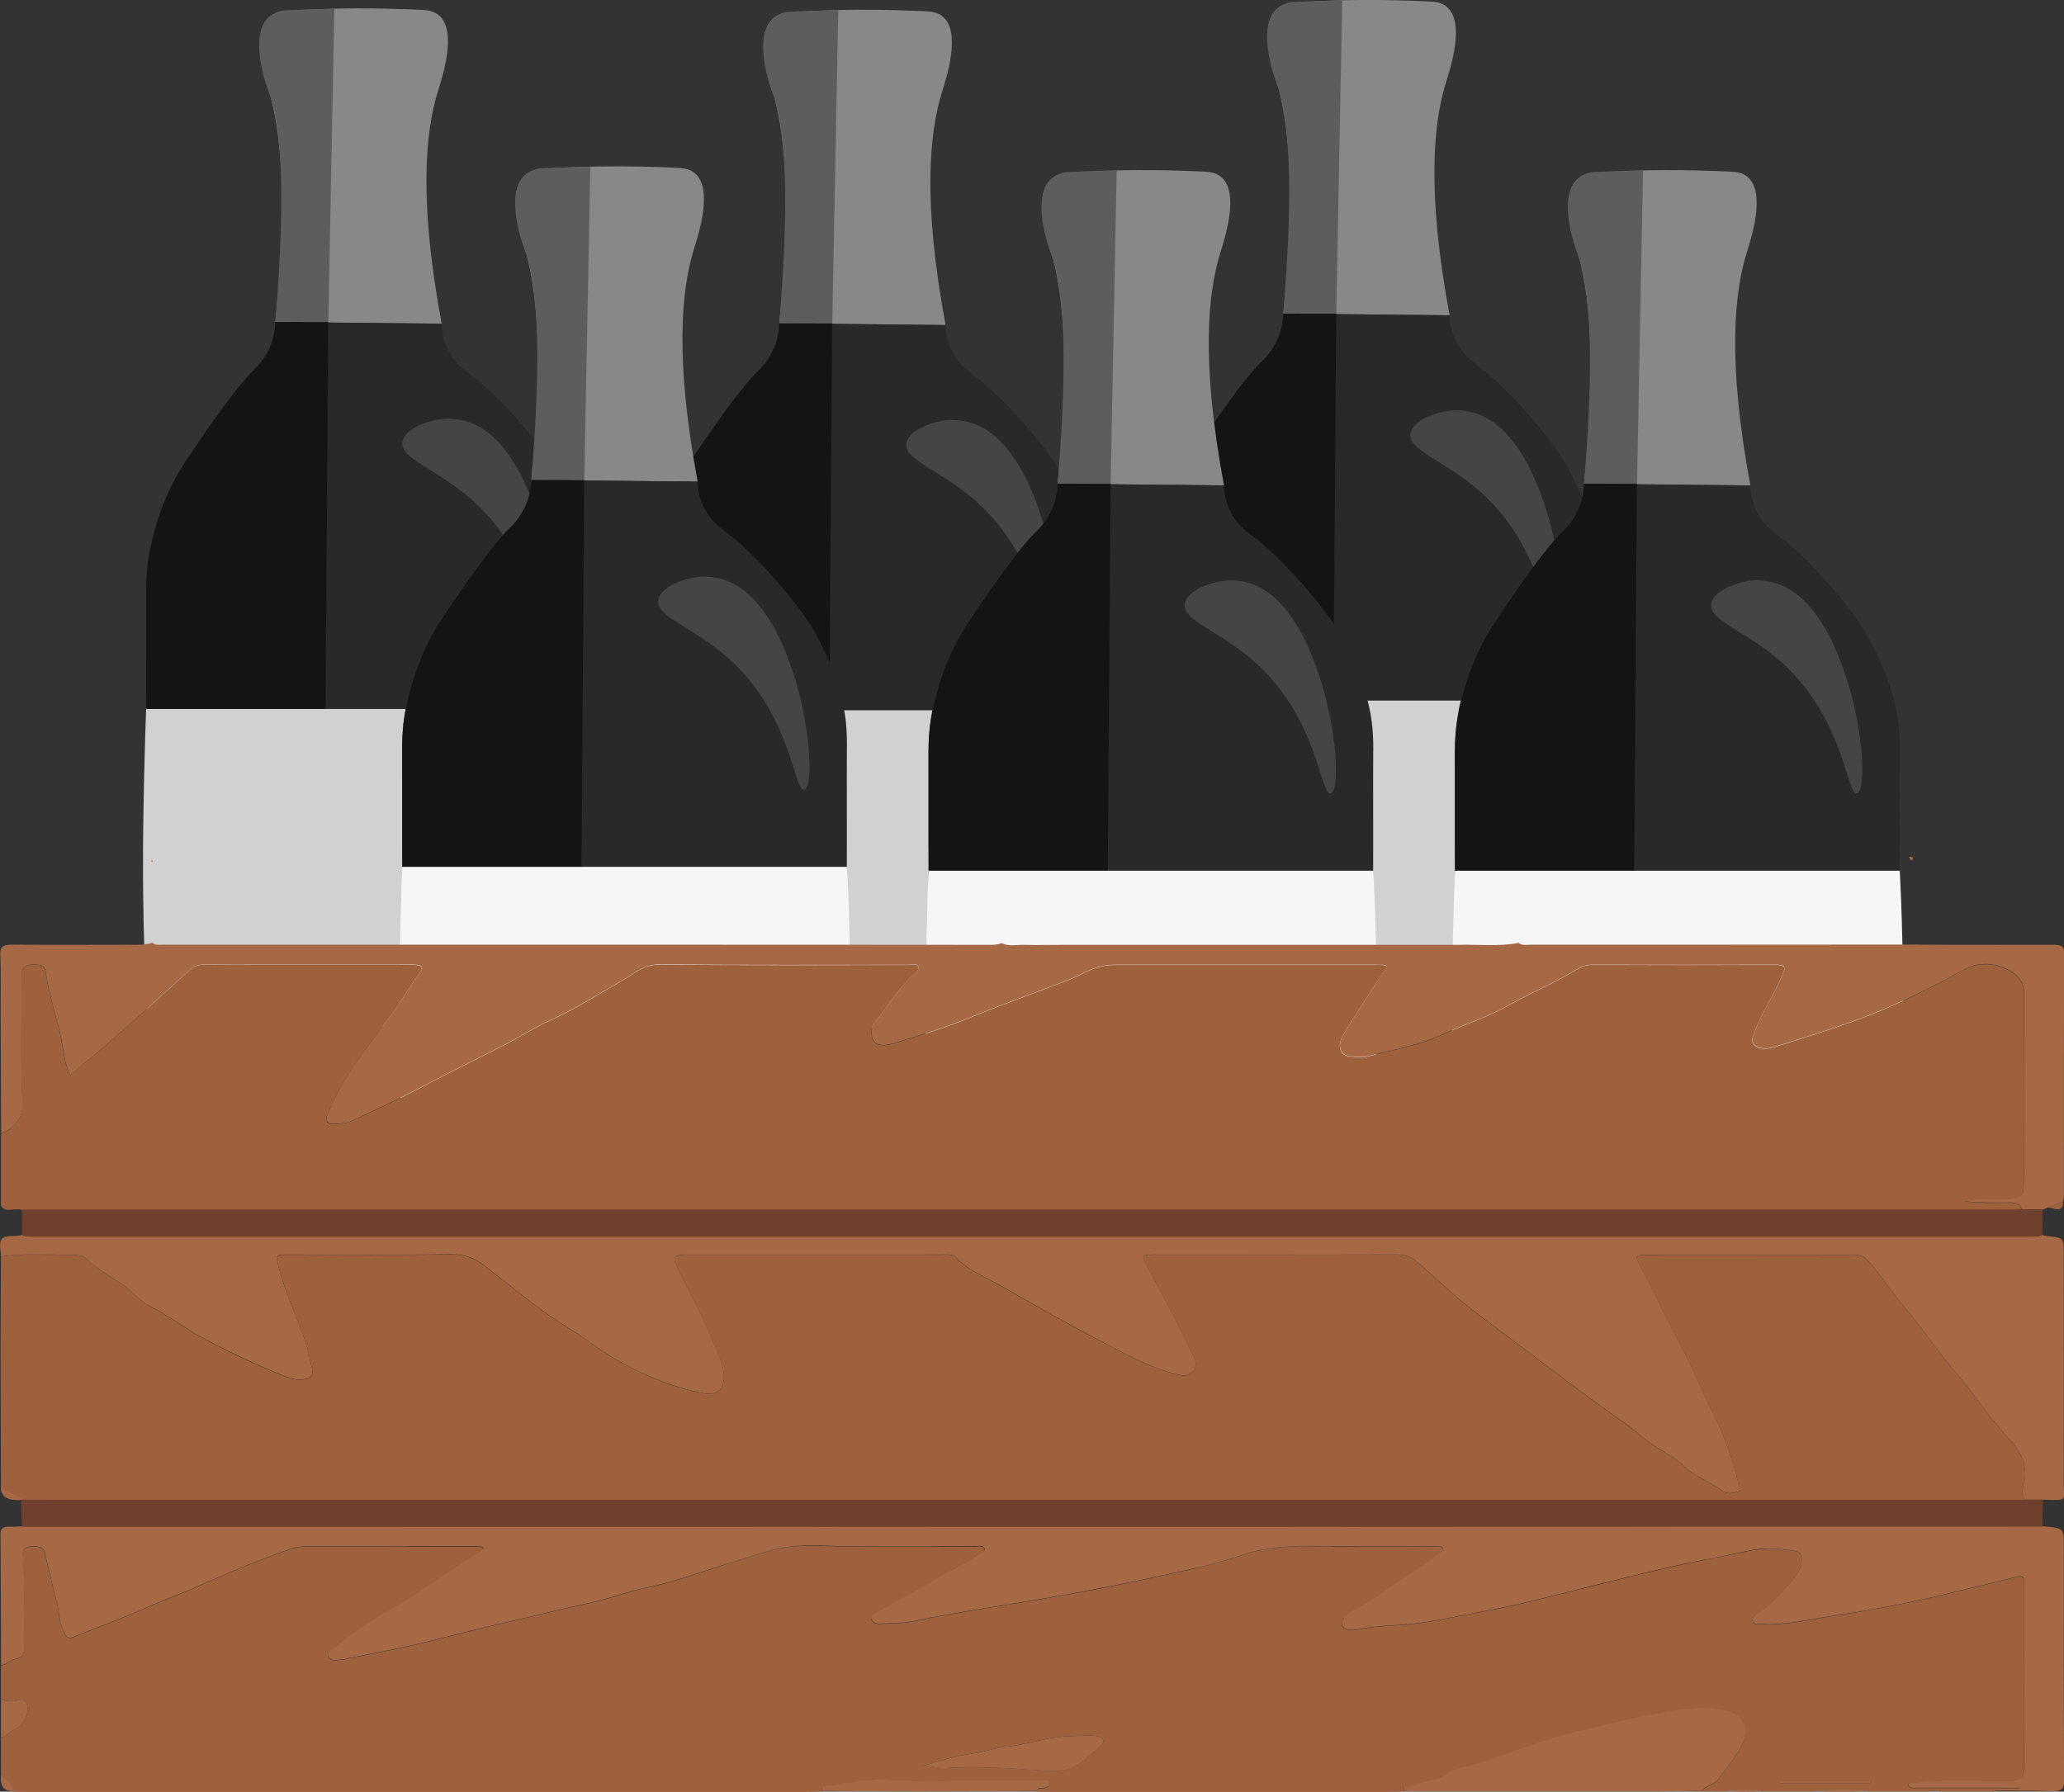 <?xml version="1.0" encoding="UTF-8"?>
<svg id="Layer_1" xmlns="http://www.w3.org/2000/svg" viewBox="0 0 284.78 247.25">
  <rect x="0" y="0" width="284.78" height="247.25" fill="#333333" stroke="none"/>
  <defs>
    <style>
      .cls-1 {
        fill: #9f613d;
      }

      .cls-2 {
        fill: #292929;
      }

      .cls-3 {
        fill: #713f2e;
      }

      .cls-4 {
        fill: #f6f6f6;
      }

      .cls-5 {
        fill: #454545;
      }

      .cls-6 {
        fill: #5d5d5d;
      }

      .cls-7 {
        fill: #141414;
      }

      .cls-8 {
        fill: #d1d1d1;
      }

      .cls-9 {
        fill: #888;
      }

      .cls-10 {
        fill: #a76945;
      }
    </style>
  </defs>
  <g>
    <path class="cls-9" d="M37.99,44.43c1.83-17.76.62-26.96-.94-32.12-.53-1.74-2.48-7.62.03-9.89.67-.61,1.4-.82,2.79-.92,6.07-.45,12.16-.42,18.24-.14,1.08.05,1.8.2,2.45.75,2.61,2.21.4,8.72-.15,10.52-1.69,5.5-2.67,14.9.53,32.04-7.65-.08-15.3-.16-22.94-.24Z"/>
    <path class="cls-2" d="M20.33,78.21c.74-7.27,3.94-12.5,5.11-14.28,0-.01.01-.02.04-.06.62-.94,6.5-9.89,9.55-12.83,0,0,.01-.01.02-.02,0,0,0,0,0,0,.46-.42,1.54-1.52,2.25-3.27.51-1.26.66-2.45.69-3.31,7.65.08,15.3.16,22.94.24.03.71.14,1.85.65,3.07.93,2.24,2.6,3.39,3.13,3.78,3.52,2.56,8.82,8.36,11.69,12.75,0,0,4.35,6.67,5.01,13.78.1,1.06.12,2.11.12,2.11.02.75,0,1.3,0,1.35-.09,3.35.43,59.1-1.7,107.85-.04.8-.15,2.74-1.37,4.19,0,0-.66.78-1.67,1.25-5.59,2.6-42.27,3.62-52.36.23-.7-.24-2.03-.75-2.98-2.11-1.13-1.63-1.1-3.62-1.09-4.25.39-35.8-.26-71.6-.18-107.4,0-.37,0-1.53.16-3.08Z"/>
    <path class="cls-6" d="M37.99,44.43c1.64-19.63.56-27.99-.94-31.82,0,0-2.59-6.61-.44-9.68.31-.44.73-.76.73-.76.42-.32.86-.51,1.26-.62.39-.11.71-.13.87-.14.57-.03,3.14-.12,6.66-.2-.28,14.41-.55,28.83-.83,43.24-2.43,0-4.87,0-7.3-.01Z"/>
    <path class="cls-7" d="M20.33,78.21s.76-7.66,5.11-14.28c0-.01.01-.02.04-.06.62-.94,6.5-9.89,9.55-12.83,0,0,.01-.01.02-.02,0,0,0,0,0,0,.46-.42,1.54-1.52,2.25-3.27.51-1.26.66-2.45.69-3.31,2.43,0,4.87,0,7.3.01-.37,50.9-.74,101.8-1.1,152.71-.7,0-14.74-.18-19.77-2.1-1.95-.75-2.79-1.85-2.98-2.11-1.13-1.63-1.1-3.62-1.09-4.25.39-35.8-.24-71.6-.18-107.4,0-.37,0-1.53.16-3.08Z"/>
    <path class="cls-8" d="M81.54,97.84H20.16c-.08,2.17-.19,5.48-.28,9.52-.13,6.2-.28,14.07.05,24.06.08,2.45.22,5.98.49,10.26,20.25,0,40.51,0,60.76,0,.06-1.08.15-2.88.25-5.11.33-7.21.79-18.02.4-31.5-.05-1.65-.13-4.15-.29-7.23Z"/>
    <path class="cls-5" d="M61.43,57.79c.32-.02,1.81-.1,3.5.54,5.44,2.04,8.15,9.69,9.03,12.28,2.66,7.79,2.96,16.29,1.68,16.57-1.43.32-1.73-10.34-10.41-18.1-4.88-4.36-10.13-5.76-9.71-8.12.31-1.72,3.48-3.02,5.9-3.18Z"/>
    <path class="cls-5" d="M77.66,183.24c.09,3.52.11,5.32-1.02,6.96-.93,1.35-2.47,2.38-6.31,3.21-7.64,1.67-15.58.66-15.61-.43-.03-1.34,11.73.46,17.43-6.74,3.59-4.53,3.12-10.56,4.17-10.48,1.13.09,1.32,7,1.34,7.47Z"/>
  </g>
  <g>
    <path class="cls-9" d="M107.52,44.62c1.83-17.76.62-26.96-.94-32.12-.53-1.74-2.48-7.62.03-9.89.67-.61,1.4-.82,2.79-.92,6.07-.45,12.16-.42,18.24-.14,1.08.05,1.8.2,2.45.75,2.61,2.21.4,8.72-.15,10.52-1.69,5.5-2.67,14.9.53,32.04-7.65-.08-15.3-.16-22.94-.24Z"/>
    <path class="cls-2" d="M89.86,78.39c.74-7.27,3.94-12.5,5.11-14.28,0-.01.01-.02.04-.06.62-.94,6.5-9.89,9.55-12.83,0,0,.01-.01.02-.02,0,0,0,0,0,0,.46-.42,1.54-1.52,2.25-3.27.51-1.26.66-2.45.69-3.31,7.65.08,15.3.16,22.94.24.03.71.14,1.85.65,3.07.93,2.24,2.6,3.39,3.13,3.78,3.52,2.56,8.82,8.36,11.69,12.75,0,0,4.35,6.67,5.01,13.78.1,1.06.12,2.11.12,2.11.02.75,0,1.3,0,1.35-.09,3.35.43,59.1-1.7,107.85-.04.8-.15,2.74-1.37,4.19,0,0-.66.78-1.67,1.25-5.59,2.6-42.27,3.62-52.36.23-.7-.24-2.03-.75-2.98-2.11-1.13-1.63-1.1-3.62-1.09-4.25.39-35.8-.26-71.6-.18-107.4,0-.37,0-1.53.16-3.08Z"/>
    <path class="cls-6" d="M107.52,44.62c1.64-19.63.56-27.99-.94-31.82,0,0-2.59-6.61-.44-9.68.31-.44.73-.76.73-.76.42-.32.86-.51,1.26-.62.39-.11.71-.13.87-.14.57-.03,3.14-.12,6.66-.2-.28,14.41-.55,28.83-.83,43.24-2.43,0-4.87,0-7.3-.01Z"/>
    <path class="cls-7" d="M89.86,78.39s.76-7.66,5.11-14.28c0-.01.01-.02.04-.06.62-.94,6.5-9.89,9.55-12.83,0,0,.01-.01.02-.02,0,0,0,0,0,0,.46-.42,1.54-1.52,2.25-3.27.51-1.26.66-2.45.69-3.31,2.43,0,4.87,0,7.3.01l-1.1,152.71c-.7,0-14.74-.18-19.77-2.1-1.95-.75-2.79-1.85-2.98-2.11-1.13-1.63-1.1-3.62-1.09-4.25.39-35.8-.24-71.6-.18-107.4,0-.37,0-1.53.16-3.08Z"/>
    <path class="cls-8" d="M151.07,98.02h-61.37c-.08,2.17-.19,5.48-.28,9.52-.13,6.2-.28,14.07.05,24.06.08,2.45.22,5.98.49,10.26,20.25,0,40.51,0,60.76,0,.06-1.08.15-2.88.25-5.11.33-7.21.79-18.02.4-31.5-.05-1.65-.13-4.15-.29-7.23Z"/>
    <path class="cls-5" d="M130.97,57.97c.32-.02,1.81-.1,3.5.54,5.44,2.04,8.15,9.69,9.03,12.28,2.66,7.79,2.96,16.29,1.68,16.57-1.43.32-1.73-10.34-10.41-18.1-4.88-4.36-10.13-5.76-9.71-8.12.31-1.72,3.48-3.02,5.9-3.18Z"/>
    <path class="cls-5" d="M147.2,183.43c.09,3.52.11,5.32-1.02,6.96-.93,1.35-2.47,2.38-6.31,3.21-7.64,1.67-15.58.66-15.61-.43-.03-1.34,11.73.46,17.43-6.74,3.59-4.53,3.12-10.56,4.17-10.48,1.13.09,1.32,7,1.34,7.47Z"/>
  </g>
  <g>
    <path class="cls-9" d="M177.06,43.27c1.83-17.76.62-26.96-.94-32.12-.53-1.74-2.48-7.62.03-9.89.67-.61,1.4-.82,2.79-.92,6.07-.45,12.16-.42,18.24-.14,1.08.05,1.8.2,2.45.75,2.61,2.21.4,8.72-.15,10.52-1.69,5.5-2.67,14.9.53,32.04-7.65-.08-15.3-.16-22.94-.24Z"/>
    <path class="cls-2" d="M159.4,77.05c.74-7.27,3.94-12.5,5.11-14.28,0-.01.01-.02.04-.06.62-.94,6.5-9.89,9.55-12.83,0,0,.01-.01.02-.02,0,0,0,0,0,0,.46-.42,1.54-1.52,2.25-3.27.51-1.26.66-2.45.69-3.31,7.65.08,15.3.16,22.94.24.03.71.14,1.85.65,3.07.93,2.24,2.6,3.39,3.13,3.78,3.52,2.56,8.82,8.36,11.69,12.75,0,0,4.35,6.67,5.01,13.78.1,1.06.12,2.11.12,2.11.02.75,0,1.3,0,1.35-.09,3.35.43,59.1-1.7,107.85-.04.8-.15,2.74-1.37,4.19,0,0-.66.78-1.67,1.25-5.59,2.6-42.27,3.62-52.36.23-.7-.24-2.03-.75-2.98-2.11-1.13-1.63-1.1-3.62-1.09-4.25.39-35.8-.26-71.6-.18-107.4,0-.37,0-1.53.16-3.08Z"/>
    <path class="cls-6" d="M177.06,43.27c1.64-19.63.56-27.99-.94-31.82,0,0-2.59-6.61-.44-9.68.31-.44.73-.76.73-.76.42-.32.86-.51,1.26-.62.39-.11.71-.13.87-.14.57-.03,3.14-.12,6.66-.2-.28,14.41-.55,28.83-.83,43.24-2.43,0-4.87,0-7.3-.01Z"/>
    <path class="cls-7" d="M159.4,77.05s.76-7.66,5.11-14.28c0-.01.01-.02.04-.06.62-.94,6.5-9.89,9.55-12.83,0,0,.01-.01.02-.02,0,0,0,0,0,0,.46-.42,1.54-1.52,2.25-3.27.51-1.26.66-2.45.69-3.31,2.43,0,4.87,0,7.3.01-.37,50.9-.74,101.8-1.1,152.71-.7,0-14.74-.18-19.77-2.1-1.95-.75-2.79-1.85-2.98-2.11-1.13-1.63-1.1-3.62-1.09-4.25.39-35.8-.24-71.6-.18-107.4,0-.37,0-1.53.16-3.08Z"/>
    <path class="cls-8" d="M220.61,96.68h-61.37c-.08,2.17-.19,5.48-.28,9.52-.13,6.2-.28,14.07.05,24.06.08,2.45.22,5.98.49,10.26,20.25,0,40.51,0,60.76,0,.06-1.08.15-2.88.25-5.11.33-7.21.79-18.02.4-31.5-.05-1.65-.13-4.15-.29-7.23Z"/>
    <path class="cls-5" d="M200.51,56.63c.32-.02,1.81-.1,3.5.54,5.44,2.04,8.15,9.69,9.03,12.28,2.66,7.79,2.96,16.29,1.68,16.57-1.43.32-1.73-10.34-10.41-18.1-4.88-4.36-10.13-5.76-9.71-8.12.31-1.72,3.48-3.02,5.9-3.18Z"/>
    <path class="cls-5" d="M216.73,182.08c.09,3.52.11,5.32-1.02,6.96-.93,1.35-2.47,2.38-6.31,3.21-7.64,1.67-15.58.66-15.61-.43-.03-1.34,11.73.46,17.43-6.74,3.59-4.53,3.12-10.56,4.17-10.48,1.13.09,1.32,7,1.34,7.47Z"/>
  </g>
  <g>
    <path class="cls-9" d="M73.31,66.23c1.83-17.76.62-26.96-.94-32.12-.53-1.74-2.48-7.62.03-9.89.67-.61,1.4-.82,2.79-.92,6.07-.45,12.16-.42,18.24-.14,1.08.05,1.8.2,2.45.75,2.61,2.21.4,8.72-.15,10.52-1.69,5.5-2.67,14.9.53,32.04-7.65-.08-15.3-.16-22.94-.24Z"/>
    <path class="cls-2" d="M55.65,100.01c.74-7.27,3.94-12.5,5.11-14.28,0-.01.01-.02.04-.06.62-.94,6.5-9.89,9.55-12.83,0,0,.01-.01.02-.02,0,0,0,0,0,0,.46-.42,1.54-1.52,2.25-3.27.51-1.26.66-2.45.69-3.31,7.65.08,15.3.16,22.94.24.03.71.14,1.85.65,3.07.93,2.24,2.6,3.39,3.13,3.78,3.52,2.56,8.82,8.36,11.69,12.75,0,0,4.35,6.67,5.01,13.78.1,1.06.12,2.11.12,2.11.02.75,0,1.3,0,1.35-.09,3.35.43,59.1-1.7,107.85-.04.8-.15,2.74-1.37,4.19,0,0-.66.78-1.67,1.25-5.59,2.6-42.27,3.62-52.36.23-.7-.24-2.03-.75-2.98-2.11-1.13-1.63-1.1-3.62-1.09-4.25.39-35.8-.26-71.6-.18-107.4,0-.37,0-1.53.16-3.08Z"/>
    <path class="cls-6" d="M73.31,66.23c1.64-19.63.56-27.99-.94-31.82,0,0-2.59-6.61-.44-9.68.31-.44.73-.76.73-.76.42-.32.86-.51,1.26-.62.39-.11.71-.13.87-.14.57-.03,3.14-.12,6.66-.2-.28,14.41-.55,28.83-.83,43.24-2.43,0-4.87,0-7.3-.01Z"/>
    <path class="cls-7" d="M55.65,100.01s.76-7.66,5.11-14.28c0-.01.01-.02.04-.06.62-.94,6.5-9.89,9.55-12.83,0,0,.01-.01.02-.02,0,0,0,0,0,0,.46-.42,1.54-1.52,2.25-3.27.51-1.26.66-2.45.69-3.31,2.43,0,4.87,0,7.3.01-.37,50.9-.74,101.8-1.1,152.71-.7,0-14.74-.18-19.77-2.1-1.95-.75-2.79-1.85-2.98-2.11-1.13-1.63-1.1-3.62-1.09-4.25.39-35.8-.24-71.6-.18-107.4,0-.37,0-1.53.16-3.08Z"/>
    <path class="cls-4" d="M116.86,119.63h-61.37c-.08,2.17-.19,5.48-.28,9.52-.13,6.2-.28,14.07.05,24.06.08,2.45.22,5.98.49,10.26,20.25,0,40.51,0,60.76,0,.06-1.08.15-2.88.25-5.11.33-7.21.79-18.02.4-31.5-.05-1.65-.13-4.15-.29-7.23Z"/>
    <path class="cls-5" d="M96.75,79.59c.32-.02,1.81-.1,3.5.54,5.44,2.04,8.15,9.69,9.03,12.28,2.66,7.79,2.96,16.29,1.68,16.57-1.43.32-1.73-10.34-10.41-18.1-4.88-4.36-10.13-5.76-9.71-8.12.31-1.72,3.48-3.02,5.9-3.18Z"/>
    <path class="cls-5" d="M112.98,205.04c.09,3.52.11,5.32-1.02,6.96-.93,1.35-2.47,2.38-6.31,3.21-7.64,1.67-15.58.66-15.61-.43-.03-1.34,11.73.46,17.43-6.74,3.59-4.53,3.12-10.56,4.17-10.48,1.13.09,1.32,7,1.34,7.47Z"/>
  </g>
  <g>
    <path class="cls-9" d="M145.93,66.75c1.83-17.76.62-26.96-.94-32.12-.53-1.74-2.48-7.62.03-9.89.67-.61,1.4-.82,2.79-.92,6.07-.45,12.16-.42,18.24-.14,1.08.05,1.8.2,2.45.75,2.61,2.21.4,8.72-.15,10.52-1.69,5.5-2.67,14.9.53,32.04-7.65-.08-15.3-.16-22.94-.24Z"/>
    <path class="cls-2" d="M128.27,100.53c.74-7.27,3.94-12.5,5.11-14.28,0-.01.01-.02.04-.06.62-.94,6.5-9.89,9.55-12.83,0,0,.01-.01.02-.02,0,0,0,0,0,0,.46-.42,1.54-1.52,2.25-3.27.51-1.26.66-2.45.69-3.31,7.65.08,15.3.16,22.94.24.03.71.14,1.85.65,3.07.93,2.24,2.6,3.39,3.13,3.78,3.52,2.56,8.82,8.36,11.69,12.75,0,0,4.35,6.67,5.01,13.78.1,1.06.12,2.11.12,2.11.02.75,0,1.3,0,1.35-.09,3.35.43,59.1-1.7,107.85-.04.8-.15,2.74-1.37,4.19,0,0-.66.78-1.67,1.25-5.59,2.6-42.27,3.62-52.36.23-.7-.24-2.03-.75-2.98-2.11-1.13-1.63-1.1-3.62-1.09-4.25.39-35.8-.26-71.6-.18-107.4,0-.37,0-1.53.16-3.08Z"/>
    <path class="cls-6" d="M145.93,66.75c1.64-19.63.56-27.99-.94-31.82,0,0-2.59-6.61-.44-9.68.31-.44.73-.76.73-.76.42-.32.86-.51,1.26-.62.39-.11.71-.13.87-.14.57-.03,3.14-.12,6.66-.2-.28,14.41-.55,28.83-.83,43.24-2.43,0-4.87,0-7.3-.01Z"/>
    <path class="cls-7" d="M128.27,100.53s.76-7.66,5.11-14.28c0-.01.01-.02.04-.06.62-.94,6.5-9.89,9.55-12.83,0,0,.01-.01.02-.02,0,0,0,0,0,0,.46-.42,1.54-1.52,2.25-3.27.51-1.26.66-2.45.69-3.31,2.43,0,4.87,0,7.3.01l-1.1,152.71c-.7,0-14.74-.18-19.77-2.1-1.95-.75-2.79-1.85-2.98-2.11-1.13-1.63-1.1-3.62-1.09-4.25.39-35.8-.24-71.6-.18-107.4,0-.37,0-1.53.16-3.08Z"/>
    <path class="cls-4" d="M189.48,120.16h-61.37c-.08,2.17-.19,5.48-.28,9.52-.13,6.2-.28,14.07.05,24.06.08,2.45.22,5.98.49,10.26,20.25,0,40.51,0,60.76,0,.06-1.08.15-2.88.25-5.11.33-7.21.79-18.02.4-31.5-.05-1.65-.13-4.15-.29-7.23Z"/>
    <path class="cls-5" d="M169.38,80.11c.32-.02,1.81-.1,3.5.54,5.44,2.04,8.15,9.69,9.03,12.28,2.66,7.79,2.96,16.29,1.68,16.57-1.43.32-1.73-10.34-10.41-18.1-4.88-4.36-10.13-5.76-9.71-8.12.31-1.72,3.48-3.02,5.9-3.18Z"/>
    <path class="cls-5" d="M185.61,205.56c.09,3.52.11,5.32-1.02,6.96-.93,1.35-2.47,2.38-6.31,3.21-7.64,1.67-15.58.66-15.61-.43-.03-1.34,11.73.46,17.43-6.74,3.59-4.53,3.12-10.56,4.17-10.48,1.13.09,1.32,7,1.34,7.47Z"/>
  </g>
  <g>
    <path class="cls-9" d="M218.56,66.75c1.83-17.76.62-26.96-.94-32.12-.53-1.74-2.48-7.62.03-9.89.67-.61,1.4-.82,2.79-.92,6.07-.45,12.16-.42,18.24-.14,1.08.05,1.8.2,2.45.75,2.61,2.21.4,8.72-.15,10.52-1.69,5.5-2.67,14.9.53,32.04-7.65-.08-15.3-.16-22.94-.24Z"/>
    <path class="cls-2" d="M200.9,100.53c.74-7.27,3.94-12.5,5.11-14.28,0-.01.01-.02.04-.06.62-.94,6.5-9.89,9.55-12.83,0,0,.01-.01.02-.02,0,0,0,0,0,0,.46-.42,1.54-1.52,2.25-3.27.51-1.26.66-2.45.69-3.31,7.65.08,15.3.16,22.94.24.03.71.14,1.85.65,3.07.93,2.24,2.6,3.39,3.13,3.78,3.52,2.56,8.82,8.36,11.69,12.75,0,0,4.35,6.67,5.01,13.78.1,1.06.12,2.11.12,2.11.02.75,0,1.3,0,1.35-.09,3.35.43,59.1-1.7,107.85-.04.8-.15,2.74-1.37,4.19,0,0-.66.78-1.67,1.25-5.59,2.6-42.27,3.62-52.36.23-.7-.24-2.03-.75-2.98-2.11-1.13-1.63-1.1-3.62-1.09-4.25.39-35.8-.26-71.6-.18-107.4,0-.37,0-1.53.16-3.08Z"/>
    <path class="cls-6" d="M218.56,66.75c1.64-19.63.56-27.99-.94-31.82,0,0-2.59-6.61-.44-9.68.31-.44.73-.76.73-.76.42-.32.86-.51,1.26-.62.39-.11.71-.13.87-.14.57-.03,3.14-.12,6.66-.2-.28,14.41-.55,28.83-.83,43.24-2.43,0-4.87,0-7.3-.01Z"/>
    <path class="cls-7" d="M200.9,100.53s.76-7.66,5.11-14.28c0-.01.01-.02.04-.06.62-.94,6.5-9.89,9.55-12.83,0,0,.01-.01.02-.02,0,0,0,0,0,0,.46-.42,1.54-1.52,2.25-3.27.51-1.26.66-2.45.69-3.31,2.43,0,4.87,0,7.3.01-.37,50.9-.74,101.8-1.1,152.71-.7,0-14.74-.18-19.77-2.1-1.95-.75-2.79-1.85-2.98-2.11-1.13-1.63-1.1-3.62-1.09-4.25.39-35.8-.24-71.6-.18-107.4,0-.37,0-1.53.16-3.08Z"/>
    <path class="cls-4" d="M262.11,120.16h-61.37c-.08,2.17-.19,5.48-.28,9.52-.13,6.2-.28,14.07.05,24.06.08,2.45.22,5.98.49,10.26,20.25,0,40.51,0,60.76,0,.06-1.08.15-2.88.25-5.11.33-7.21.79-18.02.4-31.5-.05-1.65-.13-4.15-.29-7.23Z"/>
    <path class="cls-5" d="M242.01,80.11c.32-.02,1.81-.1,3.5.54,5.44,2.04,8.15,9.69,9.03,12.28,2.66,7.79,2.96,16.29,1.68,16.57-1.43.32-1.73-10.34-10.41-18.1-4.88-4.36-10.13-5.76-9.71-8.12.31-1.72,3.48-3.02,5.9-3.18Z"/>
    <path class="cls-5" d="M258.24,205.56c.09,3.52.11,5.32-1.02,6.96-.93,1.35-2.47,2.38-6.31,3.21-7.64,1.67-15.58.66-15.61-.43-.03-1.34,11.73.46,17.43-6.74,3.59-4.53,3.12-10.56,4.17-10.48,1.13.09,1.32,7,1.34,7.47Z"/>
  </g>
  <g>
    <path class="cls-1" d="M.14,165.95c0-3.15,0-6.29,0-9.44,2.12-1.04,3.06-2.29,2.95-4.45-.31-5.87-.11-11.76-.11-17.64,0-.8.44-1.24,1.52-1.28.96-.04,1.64.07,1.78.99.42,2.68,1.14,5.32,1.87,7.96.58,2.1.53,4.29,1.54,6.37,1.54-1.47,3.25-2.75,4.83-4.11,3.96-3.44,7.82-6.96,11.66-10.48.59-.54,1.18-.74,2.06-.73,2.69.03,5.38.01,8.07.01,6.83,0,13.66,0,20.49,0,.92,0,1.82.08,1.16,1.01-1.47,2.08-2.73,4.26-4.26,6.29-1.83,2.44-3.71,4.85-5.37,7.38-1.3,1.98-2.38,4.01-3.21,6.13-.29.74.03,1.27.94,1.18.8-.08,1.65-.06,2.46-.43,2.9-1.35,5.83-2.67,8.63-4.15,4.24-2.24,8.58-4.36,12.85-6.56,2-1.03,3.85-2.25,5.91-3.18,3.6-1.63,6.78-3.67,10.1-5.58,1.59-.91,2.79-2.16,5.3-2.13,11.29.14,22.58.06,33.88.07.51,0,1.24-.23,1.48.19.23.41-.29.88-.63,1.18-2.2,1.93-3.49,4.3-5.27,6.44-.64.77-.7,1.89-.24,2.7.45.77,1.85.58,2.65.35,3.7-1.11,7.39-2.24,10.91-3.7,3.17-1.31,6.46-2.46,9.68-3.7,1.98-.76,4.04-1.45,5.86-2.4,1.36-.71,2.7-1.07,4.31-1.07,11.88.01,23.77,0,35.65,0,.32,0,.65,0,.97,0,.58.01.96.06.56.64-1.23,1.81-2.4,3.65-3.58,5.48-.82,1.28-1.69,2.55-2.38,3.88-.66,1.27-.16,2.5.98,2.63.89.1,1.9.19,2.72-.03,3.36-.9,6.9-1.47,9.97-2.91,3.09-1.44,6.45-2.47,9.39-4.15,3.04-1.74,6.44-3.11,9.41-4.95.61-.38,1.25-.6,2.05-.59,8.44,0,16.89.02,25.33,0,1.13,0,1.38.21,1.03,1.08-1.09,2.78-2.9,5.34-3.95,8.13-.27.71-.6,1.45.13,1.98.75.54,1.86.39,2.74.11,4.12-1.32,8.29-2.56,12.27-4.09,4.8-1.84,9.32-4.09,13.68-6.51,1.7-.95,3.66-1.01,5.33-.38,1.75.66,3.04,1.78,3.03,3.6-.08,8.45-.04,16.9-.04,25.34,0,3.07,0,3.05-4.02,3.08-1.38.01-2.8-.19-4.15.32,2.06.17,4.11.2,6.17.15.96-.02,1.57.18,1.69.96-.43.01-.86.04-1.29.04-91.54,0-183.08,0-274.62,0-.89-.36-2.12.44-2.85-.49.21-.03.43-.07.41-.26-.02-.19-.25-.22-.45-.24Z"/>
    <path class="cls-1" d="M.14,204.97c-.02-6.44-.06-12.87-.06-19.31,0-4.08.04-8.17.06-12.25,2.98-.43,5.99-.21,8.99-.24.99,0,2.21-.04,2.81.57,1.8,1.82,4.45,2.92,6.34,4.66.85.79,1.79,1.57,2.88,2.14,2.55,1.32,4.69,3.01,7.24,4.35,3.63,1.91,7.33,3.67,11.24,5.18,1.02.4,2.24.48,3.06.05.71-.38.31-1.3.17-1.99-.14-.65-.24-1.3-.43-1.94-1.14-3.91-3.11-7.65-4.06-11.6-.34-1.44-.46-1.43,1.5-1.43,7.42,0,14.85.07,22.27-.04,2.17-.03,3.53.64,4.96,1.75,3.39,2.63,6.61,5.39,10.31,7.78,1.44.93,2.94,1.8,4.27,2.81,1.93,1.47,4.13,2.71,6.38,3.79,2.68,1.28,5.58,2.36,8.69,2.98,1.96.39,2.9-.18,3.08-1.72.24-2.1-.93-3.96-1.69-5.85-1.34-3.32-3.15-6.52-4.74-9.78-.7-1.45-.42-1.72,1.64-1.72,11.62,0,23.24,0,34.85,0,.7,0,1.52-.11,1.96.37,1.59,1.73,4.02,2.68,6.15,3.89,4.72,2.68,9.43,5.37,14.29,7.9,3.17,1.65,6.31,3.42,10.03,4.34.67.17,1.42.39,1.95-.09.59-.54.94-1.19.58-1.96-2.02-4.35-4.32-8.63-6.61-12.9-.81-1.51-.83-1.55,1.35-1.55,11.03,0,22.05.01,33.08-.02,1.21,0,2.01.32,2.78.97,2.71,2.25,5.08,4.74,7.95,6.88,4.86,3.63,9.67,7.29,14.52,10.93,1.53,1.15,3.14,2.24,4.69,3.38,1.32.97,2.72,1.89,3.89,2.95,1.75,1.59,4.27,2.54,5.91,4.16,1.47,1.45,3.67,2.12,5.27,3.39.51.41,1.49.29,2.16.07.58-.19.07-.68.01-1-.38-1.97-1.07-3.88-1.76-5.8-.96-2.68-2.41-5.21-3.53-7.84-1.29-3.03-2.94-5.96-4.44-8.94-1.3-2.58-2.55-5.18-3.9-7.75-.64-1.22-.61-1.36,1.08-1.36,9.47,0,18.93,0,28.4-.01.9,0,1.46.23,1.99.81,1.94,2.1,3.35,4.45,5.2,6.6,2.58,3,4.66,6.25,7.29,9.24,2.48,2.82,4.32,5.95,6.98,8.72,1.71,1.77,2.7,3.93,2.08,6.28-.19.73-.42,1.45,0,2.17-90.58,0-181.17,0-271.75,0-1.29,0-2.58,0-3.87-.01-1.17-.65-2.77-.86-3.49-1.98Z"/>
    <path class="cls-1" d="M.14,244.99c0-1.74,0-3.48-.01-5.22.79-.12,1.06-.76,1.76-1.01,1.47-.53,2.39-2.76,1.67-3.88-.26-.4-.7-.37-1.09-.23-.82.3-1.57.06-2.34-.1,0-1.57,0-3.15,0-4.72.84-.07,1.24-.74,2.09-.87.77-.11,1.08-.66,1.07-1.24-.07-4.34.2-8.69-.15-13.03-.06-.68.19-1.15,1.11-1.25.94-.09,1.73.08,1.93.93.55,2.29,1.06,4.58,1.66,6.86.35,1.33.28,2.71.94,4,.27.53.43,1.09,1.42.69,3.27-1.33,6.65-2.53,9.81-3.96,1.93-.88,4-1.6,5.94-2.44,4.07-1.76,8.12-3.57,12.35-5.1,1.31-.47,2.56-.99,4.07-.99,7.74.01,15.49,0,23.23.01.37,0,.88-.18,1.13.37-4.57,2.69-8.56,5.93-13.26,8.56-2.59,1.45-5.13,3.08-7.24,5-.44.4-1.39.81-.85,1.45.47.55,1.38.21,2.1.21.2,0,.4-.12.61-.16,2.2-.44,4.42-.84,6.61-1.31,1.94-.41,3.86-.86,5.77-1.35,2.72-.7,5.47-1.38,8.2-2.01,4.33-.99,8.62-2.09,12.97-3.02,2.62-.56,5.03-1.55,7.68-2.08,4.02-.79,7.71-2.3,11.57-3.43,2.28-.67,4.51-1.51,6.85-1.99,3.2-.65,6.52-.21,9.79-.25,5.65-.06,11.29-.02,16.94,0,.45,0,1.07-.19,1.31.24.29.5-.47.55-.76.8-1.41,1.23-3.36,1.92-5,2.93-2.96,1.81-6.09,3.47-9.17,5.17-.48.26-.87.48-.61.99.24.47.7.59,1.29.55,1.49-.1,3.04-.04,4.46-.34,5.86-1.23,11.84-2.07,17.77-3.09,4.69-.81,9.38-1.67,13.98-2.67,4.67-1.02,9.45-1.91,13.92-3.49,1.22-.43,2.61-.63,3.94-.83,3.4-.52,6.85-.2,10.28-.25,4.03-.05,8.07-.01,12.1,0,.4,0,.94-.13,1.11.3.15.37-.36.46-.62.64-1.1.77-2.09,1.71-3.23,2.37-3.06,1.76-5.5,4.06-8.75,5.64-.88.43-1.57,1.31-1.32,1.96.31.83,1.69.64,2.56.47,1.87-.37,3.83-.44,5.68-.56,3.72-.25,7.21-1.13,10.76-1.76,5.06-.91,10-2.22,14.96-3.46,4.78-1.19,9.54-2.42,14.4-3.42,2.52-.52,5.07-1,7.57-1.54,2.25-.49,4.29-.39,6.43-.02.71.12,1.03.4,1.06,1.03.08,1.33-.73,2.4-1.6,3.39-1.34,1.53-2.7,3.07-4.54,4.29-.41.27-.82.6-.58,1.07.24.46.82.28,1.27.31,3.41.18,6.61-.65,9.9-1.15,4.64-.71,9.23-1.53,13.74-2.59,3.75-.89,7.51-1.77,11.24-2.72,1.44-.37,1.2.32,1.2.93,0,8.57-.03,17.15.03,25.72,0,1.19-.56,1.44-1.98,1.46-4.29.05-8.59-.31-12.87.23-.41.05-1.16-.23-1.11.36.04.44.74.38,1.22.38,3.55,0,7.1,0,10.65,0,1.22,0,2.45,0,3.67,0-1.25.43-2.57-.01-3.78.45-2.49,0-4.97,0-7.46,0-.53-.29-1.05-.29-1.58,0-2.7,0-5.4,0-8.11,0-2.57-.32-5.14-.32-7.71,0-2.38,0-4.76,0-7.14,0-1.6-.32-3.2-.32-4.8,0-1.19,0-2.37,0-3.56-.01.52-.75,1.8-.85,2.33-1.57,1.18-1.61,2.52-3.16,3.35-4.91,1.26-2.63-.1-4.56-3.95-4.86-3.53-.27-6.92.48-10.3,1.14-2.22.43-4.37,1.02-6.56,1.52-2.65.61-5.3,1.26-7.77,2.15-2.74.99-5.46,1.97-8.27,2.84-1.31.41-2.88.45-3.9,1.32-.79.67-1.67.87-2.82,1.04-1.01.15-1.93.81-3.12.74,0,.2,0,.4.01.6-.8.02-1.6.06-2.41.06-15.55,0-31.1,0-46.65,0-.53,0-1.07-.04-1.6-.06.07-.28.28-.44.66-.43.64.03,1.15-.19,1.1-.67-.06-.54-.76-.32-1.18-.32-2.68-.02-5.36-.01-8.04-.01-4.24,0-8.52.29-12.7-.09-3.22-.29-6.03.52-9.02.86-.51.06-.5.37-.52.66-.8.02-1.61.06-2.41.06-35.94,0-71.87,0-107.81,0-.48,0-.96-.03-1.44-.05.18-1.02-.83-1.54-1.55-2.18ZM127.36,243.71c1.02-.07,1.91.34,2.85.29,4.81-.27,9.64.02,14.38.4,3.91.31,5.18-1.84,7.17-3.36,1.01-.77.36-1.51-1.11-1.52-2.07,0-4.1.05-6.16.44-1.79.34-3.51.86-5.37,1.04-1.65.16-3.22.76-4.87.98-2.4.33-4.63,1.01-6.89,1.72ZM245.6,245.82c0,.08,0,.17,0,.25h12.45c0-.08,0-.17,0-.25h-12.44Z"/>
    <path class="cls-10" d="M279.25,206.97c-.43-.72-.19-1.44,0-2.17.62-2.35-.37-4.51-2.08-6.28-2.66-2.77-4.5-5.89-6.98-8.72-2.63-2.99-4.72-6.24-7.29-9.24-1.85-2.15-3.26-4.5-5.2-6.6-.53-.58-1.09-.81-1.99-.81-9.47.02-18.93,0-28.4.01-1.69,0-1.72.15-1.08,1.36,1.35,2.57,2.6,5.17,3.9,7.75,1.49,2.98,3.15,5.91,4.44,8.94,1.12,2.63,2.57,5.16,3.53,7.84.69,1.92,1.38,3.83,1.76,5.8.06.32.57.81-.01,1-.67.22-1.64.33-2.16-.07-1.61-1.27-3.81-1.94-5.27-3.39-1.64-1.62-4.16-2.57-5.91-4.16-1.17-1.07-2.57-1.99-3.89-2.95-1.55-1.14-3.15-2.23-4.69-3.38-4.85-3.63-9.67-7.3-14.52-10.93-2.87-2.15-5.24-4.63-7.95-6.88-.78-.64-1.58-.97-2.78-.97-11.03.04-22.05.02-33.08.02-2.18,0-2.16.03-1.35,1.55,2.29,4.27,4.59,8.54,6.61,12.9.36.77.01,1.42-.58,1.96-.52.48-1.28.26-1.95.09-3.72-.92-6.85-2.69-10.03-4.34-4.86-2.53-9.57-5.22-14.29-7.9-2.13-1.21-4.55-2.15-6.15-3.89-.44-.48-1.26-.37-1.96-.37-11.62,0-23.24,0-34.85,0-2.06,0-2.34.27-1.64,1.72,1.58,3.26,3.4,6.46,4.74,9.78.76,1.88,1.93,3.74,1.69,5.85-.18,1.54-1.12,2.12-3.08,1.72-3.11-.63-6.01-1.71-8.69-2.98-2.25-1.08-4.45-2.32-6.38-3.79-1.33-1.01-2.83-1.89-4.27-2.81-3.7-2.39-6.93-5.15-10.31-7.78-1.43-1.11-2.78-1.78-4.96-1.75-7.42.11-14.84.04-22.27.04-1.96,0-1.84-.01-1.5,1.43.94,3.96,2.92,7.69,4.06,11.6.19.64.29,1.29.43,1.94.14.69.55,1.61-.17,1.99-.82.43-2.04.35-3.06-.05-3.91-1.52-7.61-3.28-11.24-5.18-2.55-1.34-4.69-3.03-7.24-4.35-1.09-.56-2.03-1.35-2.88-2.14-1.89-1.74-4.54-2.84-6.34-4.66-.61-.61-1.82-.58-2.81-.57-3,.03-6.01-.19-8.99.24,0-.81-.35-1.76.09-2.38.45-.64,1.89-.28,2.82-.59.59.28,1.24.22,1.88.22,91.65,0,183.31,0,274.96,0,.64,0,1.3.08,1.88-.22.15.05.29.13.44.14,2.53.25,2.53.25,2.53,2.3,0,10.68.02,21.35,0,32.03,0,2.23.67,2.18-2.86,2.07-.87,0-1.75,0-2.62,0Z"/>
    <path class="cls-10" d="M275.07,247.17c1.21-.46,2.54-.01,3.78-.45-1.22,0-2.45,0-3.67,0-3.55,0-7.1,0-10.65,0-.48,0-1.18.06-1.22-.38-.05-.59.7-.31,1.11-.36,4.27-.53,8.58-.17,12.87-.23,1.43-.02,1.99-.27,1.98-1.46-.06-8.57-.03-17.15-.03-25.72,0-.61.24-1.3-1.2-.93-3.73.95-7.48,1.83-11.24,2.72-4.52,1.07-9.1,1.89-13.74,2.59-3.29.5-6.49,1.33-9.9,1.15-.45-.02-1.04.16-1.27-.31-.24-.47.17-.79.58-1.07,1.84-1.22,3.2-2.76,4.54-4.29.87-.99,1.69-2.06,1.6-3.39-.04-.63-.36-.9-1.06-1.03-2.15-.37-4.19-.47-6.43.02-2.5.55-5.05,1.02-7.57,1.54-4.86,1-9.62,2.24-14.4,3.42-4.96,1.23-9.9,2.55-14.96,3.46-3.55.64-7.04,1.51-10.76,1.76-1.84.13-3.81.2-5.68.56-.87.17-2.25.36-2.56-.47-.25-.66.44-1.53,1.32-1.96,3.24-1.58,5.69-3.88,8.75-5.64,1.14-.65,2.13-1.59,3.23-2.37.26-.18.77-.27.62-.64-.17-.42-.71-.29-1.11-.3-4.03,0-8.07-.04-12.1,0-3.43.04-6.88-.27-10.28.25-1.34.2-2.72.4-3.94.83-4.46,1.59-9.25,2.48-13.92,3.49-4.6,1-9.29,1.86-13.98,2.67-5.92,1.03-11.9,1.86-17.77,3.09-1.42.3-2.97.24-4.46.34-.59.04-1.05-.08-1.29-.55-.26-.51.13-.73.61-.99,3.08-1.7,6.21-3.36,9.17-5.17,1.64-1,3.59-1.7,5-2.93.29-.25,1.05-.31.76-.8-.25-.42-.86-.23-1.31-.24-5.65-.01-11.3-.05-16.94,0-3.27.04-6.59-.41-9.79.25-2.35.48-4.57,1.32-6.85,1.99-3.86,1.14-7.54,2.64-11.57,3.43-2.64.52-5.06,1.51-7.68,2.08-4.35.93-8.64,2.03-12.97,3.02-2.74.63-5.48,1.31-8.2,2.01-1.9.49-3.83.94-5.77,1.35-2.19.47-4.4.87-6.61,1.31-.21.04-.41.16-.61.16-.72,0-1.64.34-2.1-.21-.55-.64.41-1.05.85-1.45,2.11-1.92,4.65-3.55,7.24-5,4.7-2.64,8.69-5.87,13.26-8.56-.25-.55-.76-.37-1.13-.37-7.74-.01-15.49,0-23.23-.01-1.51,0-2.76.52-4.07.99-4.23,1.54-8.29,3.35-12.35,5.1-1.94.84-4.01,1.56-5.94,2.44-3.16,1.44-6.55,2.63-9.81,3.96-1,.41-1.15-.16-1.42-.69-.66-1.29-.59-2.67-.94-4-.6-2.28-1.11-4.58-1.66-6.86-.2-.85-.99-1.02-1.93-.93-.93.09-1.17.57-1.11,1.25.35,4.34.08,8.69.15,13.03,0,.59-.3,1.13-1.07,1.24-.85.13-1.25.8-2.09.87-.02-6.03-.03-12.06-.08-18.1,0-.77.39-1.04,1.34-.99.53.03,1.07-.03,1.61-.05.38,0,.75,0,1.13,0,59.86,0,119.71,0,179.57,0,32.7,0,65.39,0,98.09-.01,2.95.25,2.94.25,2.94,2.65,0,10.84-.02,21.69.04,32.53,0,1.12-.4,1.43-1.81,1.38-2.63-.1-5.26-.06-7.89-.08Z"/>
    <path class="cls-10" d="M278.94,166.9c-.13-.78-.74-.98-1.69-.96-2.05.04-4.11.01-6.17-.15,1.35-.51,2.77-.31,4.15-.32,4.02-.03,4.02-.01,4.02-3.08,0-8.45-.04-16.9.04-25.34.02-1.82-1.28-2.94-3.03-3.6-1.68-.64-3.63-.57-5.33.38-4.36,2.42-8.88,4.67-13.68,6.51-3.98,1.53-8.16,2.77-12.27,4.09-.87.28-1.99.43-2.74-.11-.73-.52-.4-1.26-.13-1.98,1.05-2.79,2.86-5.35,3.95-8.13.34-.87.09-1.08-1.03-1.08-8.44.02-16.89.02-25.33,0-.8,0-1.44.21-2.05.59-2.97,1.84-6.37,3.21-9.41,4.95-2.93,1.68-6.3,2.71-9.39,4.15-3.08,1.44-6.62,2.01-9.97,2.91-.82.22-1.83.13-2.72.03-1.14-.13-1.64-1.36-.98-2.63.69-1.32,1.56-2.59,2.38-3.88,1.17-1.83,2.35-3.67,3.58-5.48.4-.59.02-.63-.56-.64-.32,0-.65,0-.97,0-11.88,0-23.77,0-35.65,0-1.61,0-2.94.36-4.31,1.07-1.82.95-3.88,1.64-5.86,2.4-3.22,1.24-6.51,2.39-9.68,3.7-3.52,1.46-7.21,2.59-10.91,3.7-.8.24-2.2.43-2.65-.35-.47-.81-.4-1.93.24-2.7,1.78-2.13,3.07-4.5,5.27-6.44.34-.3.86-.77.63-1.18-.24-.42-.97-.19-1.48-.19-11.29-.01-22.59.07-33.88-.07-2.51-.03-3.71,1.22-5.3,2.13-3.33,1.91-6.51,3.95-10.1,5.58-2.07.94-3.92,2.15-5.91,3.18-4.27,2.2-8.61,4.32-12.85,6.56-2.8,1.48-5.73,2.8-8.63,4.15-.81.38-1.66.36-2.46.43-.91.09-1.23-.44-.94-1.18.83-2.12,1.91-4.15,3.21-6.13,1.66-2.52,3.54-4.93,5.37-7.38,1.53-2.03,2.79-4.21,4.26-6.29.66-.93-.24-1.01-1.16-1.01-6.83,0-13.66,0-20.49,0-2.69,0-5.38.02-8.07-.01-.88,0-1.47.19-2.06.73-3.85,3.52-7.7,7.03-11.66,10.48-1.57,1.37-3.28,2.65-4.83,4.11-1.01-2.08-.96-4.27-1.54-6.37-.73-2.64-1.45-5.28-1.87-7.96-.14-.92-.82-1.03-1.78-.99-1.08.05-1.52.49-1.52,1.28,0,5.88-.2,11.77.11,17.64.12,2.16-.83,3.41-2.95,4.45-.02-5.78-.05-11.56-.07-17.34,0-2.48.05-4.96-.04-7.43-.04-1.02.34-1.35,1.7-1.34,4.93.06,9.87.02,14.8.02,1.5-.05,3.02.17,4.48-.28.35.36.87.27,1.34.27,17.64,0,35.29,0,52.93,0,2.88,0,5.76,0,8.63,0,17.57,0,35.13,0,52.7.02.54,0,1.07-.01,1.55-.25,1.01.53,2.15.21,3.22.25,1.74.05,3.48,0,5.23,0,18.15,0,36.31,0,54.46,0,2.82-.09,5.65.27,8.45-.27.47.42,1.1.25,1.67.25,5.42.01,10.84.01,16.27,0,12.11,0,24.22-.01,36.33-.02,1.49,0,2.99.02,4.48.03,5,0,9.99.02,14.99,0,1.07,0,1.51.18,1.51,1.1-.04,11.21-.02,22.42-.03,33.63,0,.24-.09.49-.13.73-.7.27-1.41.53-2.11.8-.21.1-.43.2-.64.29-.97-.02-1.94-.03-2.91-.05Z"/>
    <path class="cls-3" d="M281.8,210.68c-32.7,0-65.39.01-98.09.01-59.86,0-119.71,0-179.57,0-.38,0-.75,0-1.13,0-.03-1.24-.06-2.48-.09-3.71.24,0,.47-.02.71-.02,1.29,0,2.58.01,3.87.01,90.58,0,181.17,0,271.75,0,.87,0,1.75,0,2.62,0-.02,1.24-.05,2.47-.07,3.71Z"/>
    <path class="cls-3" d="M278.94,166.9c.97.02,1.94.03,2.91.05-.03,1.16-.05,2.32-.08,3.49-.58.29-1.24.22-1.88.22-91.65,0-183.31,0-274.96,0-.64,0-1.3.06-1.88-.22,0-1.17,0-2.33-.01-3.5,91.54,0,183.08,0,274.62,0,.43,0,.86-.02,1.29-.04Z"/>
    <path class="cls-10" d="M193.72,247.16c0-.2,0-.4-.01-.6,1.19.07,2.11-.59,3.12-.74,1.15-.17,2.03-.37,2.82-1.04,1.02-.87,2.59-.91,3.9-1.32,2.81-.87,5.53-1.86,8.27-2.84,2.47-.89,5.12-1.54,7.77-2.15,2.18-.5,4.34-1.09,6.56-1.52,3.39-.65,6.78-1.41,10.3-1.14,3.85.29,5.22,2.22,3.95,4.86-.84,1.75-2.18,3.3-3.35,4.91-.53.72-1.81.82-2.33,1.57-1.98.02-3.96.06-5.94.06-11.15,0-22.3,0-33.45,0-.53,0-1.07-.04-1.6-.06Z"/>
    <path class="cls-10" d="M113.36,247.16c.02-.29.02-.6.52-.66,2.99-.34,5.8-1.15,9.02-.86,4.18.38,8.46.09,12.7.09,2.68,0,5.36-.01,8.04.01.42,0,1.12-.22,1.18.32.05.48-.46.7-1.1.67-.38-.02-.6.14-.66.43-5.46.02-10.92.06-16.38.06-4.44,0-8.88-.04-13.32-.06Z"/>
    <path class="cls-10" d="M.13,234.55c.77.16,1.52.4,2.34.1.39-.14.84-.17,1.09.23.72,1.11-.2,3.35-1.67,3.88-.7.25-.97.89-1.76,1.01,0-1.74,0-3.48,0-5.22Z"/>
    <path class="cls-10" d="M3.63,206.95c-.24,0-.47.02-.71.02-.1.02-.21.04-.31.05q-2.68.06-2.47-2.05c.72,1.12,2.32,1.33,3.49,1.98Z"/>
    <path class="cls-10" d="M.14,244.99c.72.64,1.73,1.16,1.55,2.18q-1.77.04-1.55-2.18Z"/>
    <path class="cls-10" d="M250.22,247.17c2.57-.32,5.14-.32,7.71,0-2.57.11-5.14.1-7.71,0Z"/>
    <path class="cls-10" d="M238.28,247.17c1.6-.32,3.2-.32,4.8,0-1.6.11-3.2.1-4.8,0Z"/>
    <path class="cls-1" d="M282.49,166.66c.7-.27,1.41-.53,2.11-.8,0,0,0,.03,0,.03-.03.03-.09.07-.08.1.03.07.09.13.14.2-.31,1.28-1.41.4-2.16.47Z"/>
    <path class="cls-10" d="M266.04,247.17c.53-.29,1.05-.29,1.58,0-.53,0-1.05,0-1.58,0Z"/>
    <path class="cls-10" d="M.14,165.95c.2.02.43.04.45.24.02.2-.21.24-.41.26-.01-.17-.03-.33-.04-.5Z"/>
    <path class="cls-10" d="M284.65,166.19c-.05-.07-.11-.13-.14-.2,0-.02.05-.06.08-.1.04.06.08.13.1.19,0,.03-.03.07-.05.1Z"/>
    <path class="cls-10" d="M263.77,118.74c-.27-.11-.33-.31-.33-.52.39.07.75.14.33.52Z"/>
    <path class="cls-10" d="M21.03,118.7c0,.1,0,.2,0,.3-.2-.1-.19-.2,0-.3Z"/>
    <path class="cls-10" d="M127.36,243.71c2.26-.71,4.49-1.39,6.89-1.72,1.65-.23,3.22-.82,4.87-.98,1.86-.18,3.59-.7,5.37-1.04,2.06-.39,4.09-.44,6.16-.44,1.47,0,2.12.75,1.11,1.52-1.99,1.52-3.26,3.67-7.17,3.36-4.74-.38-9.57-.67-14.38-.4-.95.05-1.84-.36-2.85-.29Z"/>
    <path class="cls-10" d="M245.6,245.82h12.44c0,.08,0,.17,0,.25h-12.45c0-.08,0-.17,0-.25Z"/>
  </g>
</svg>